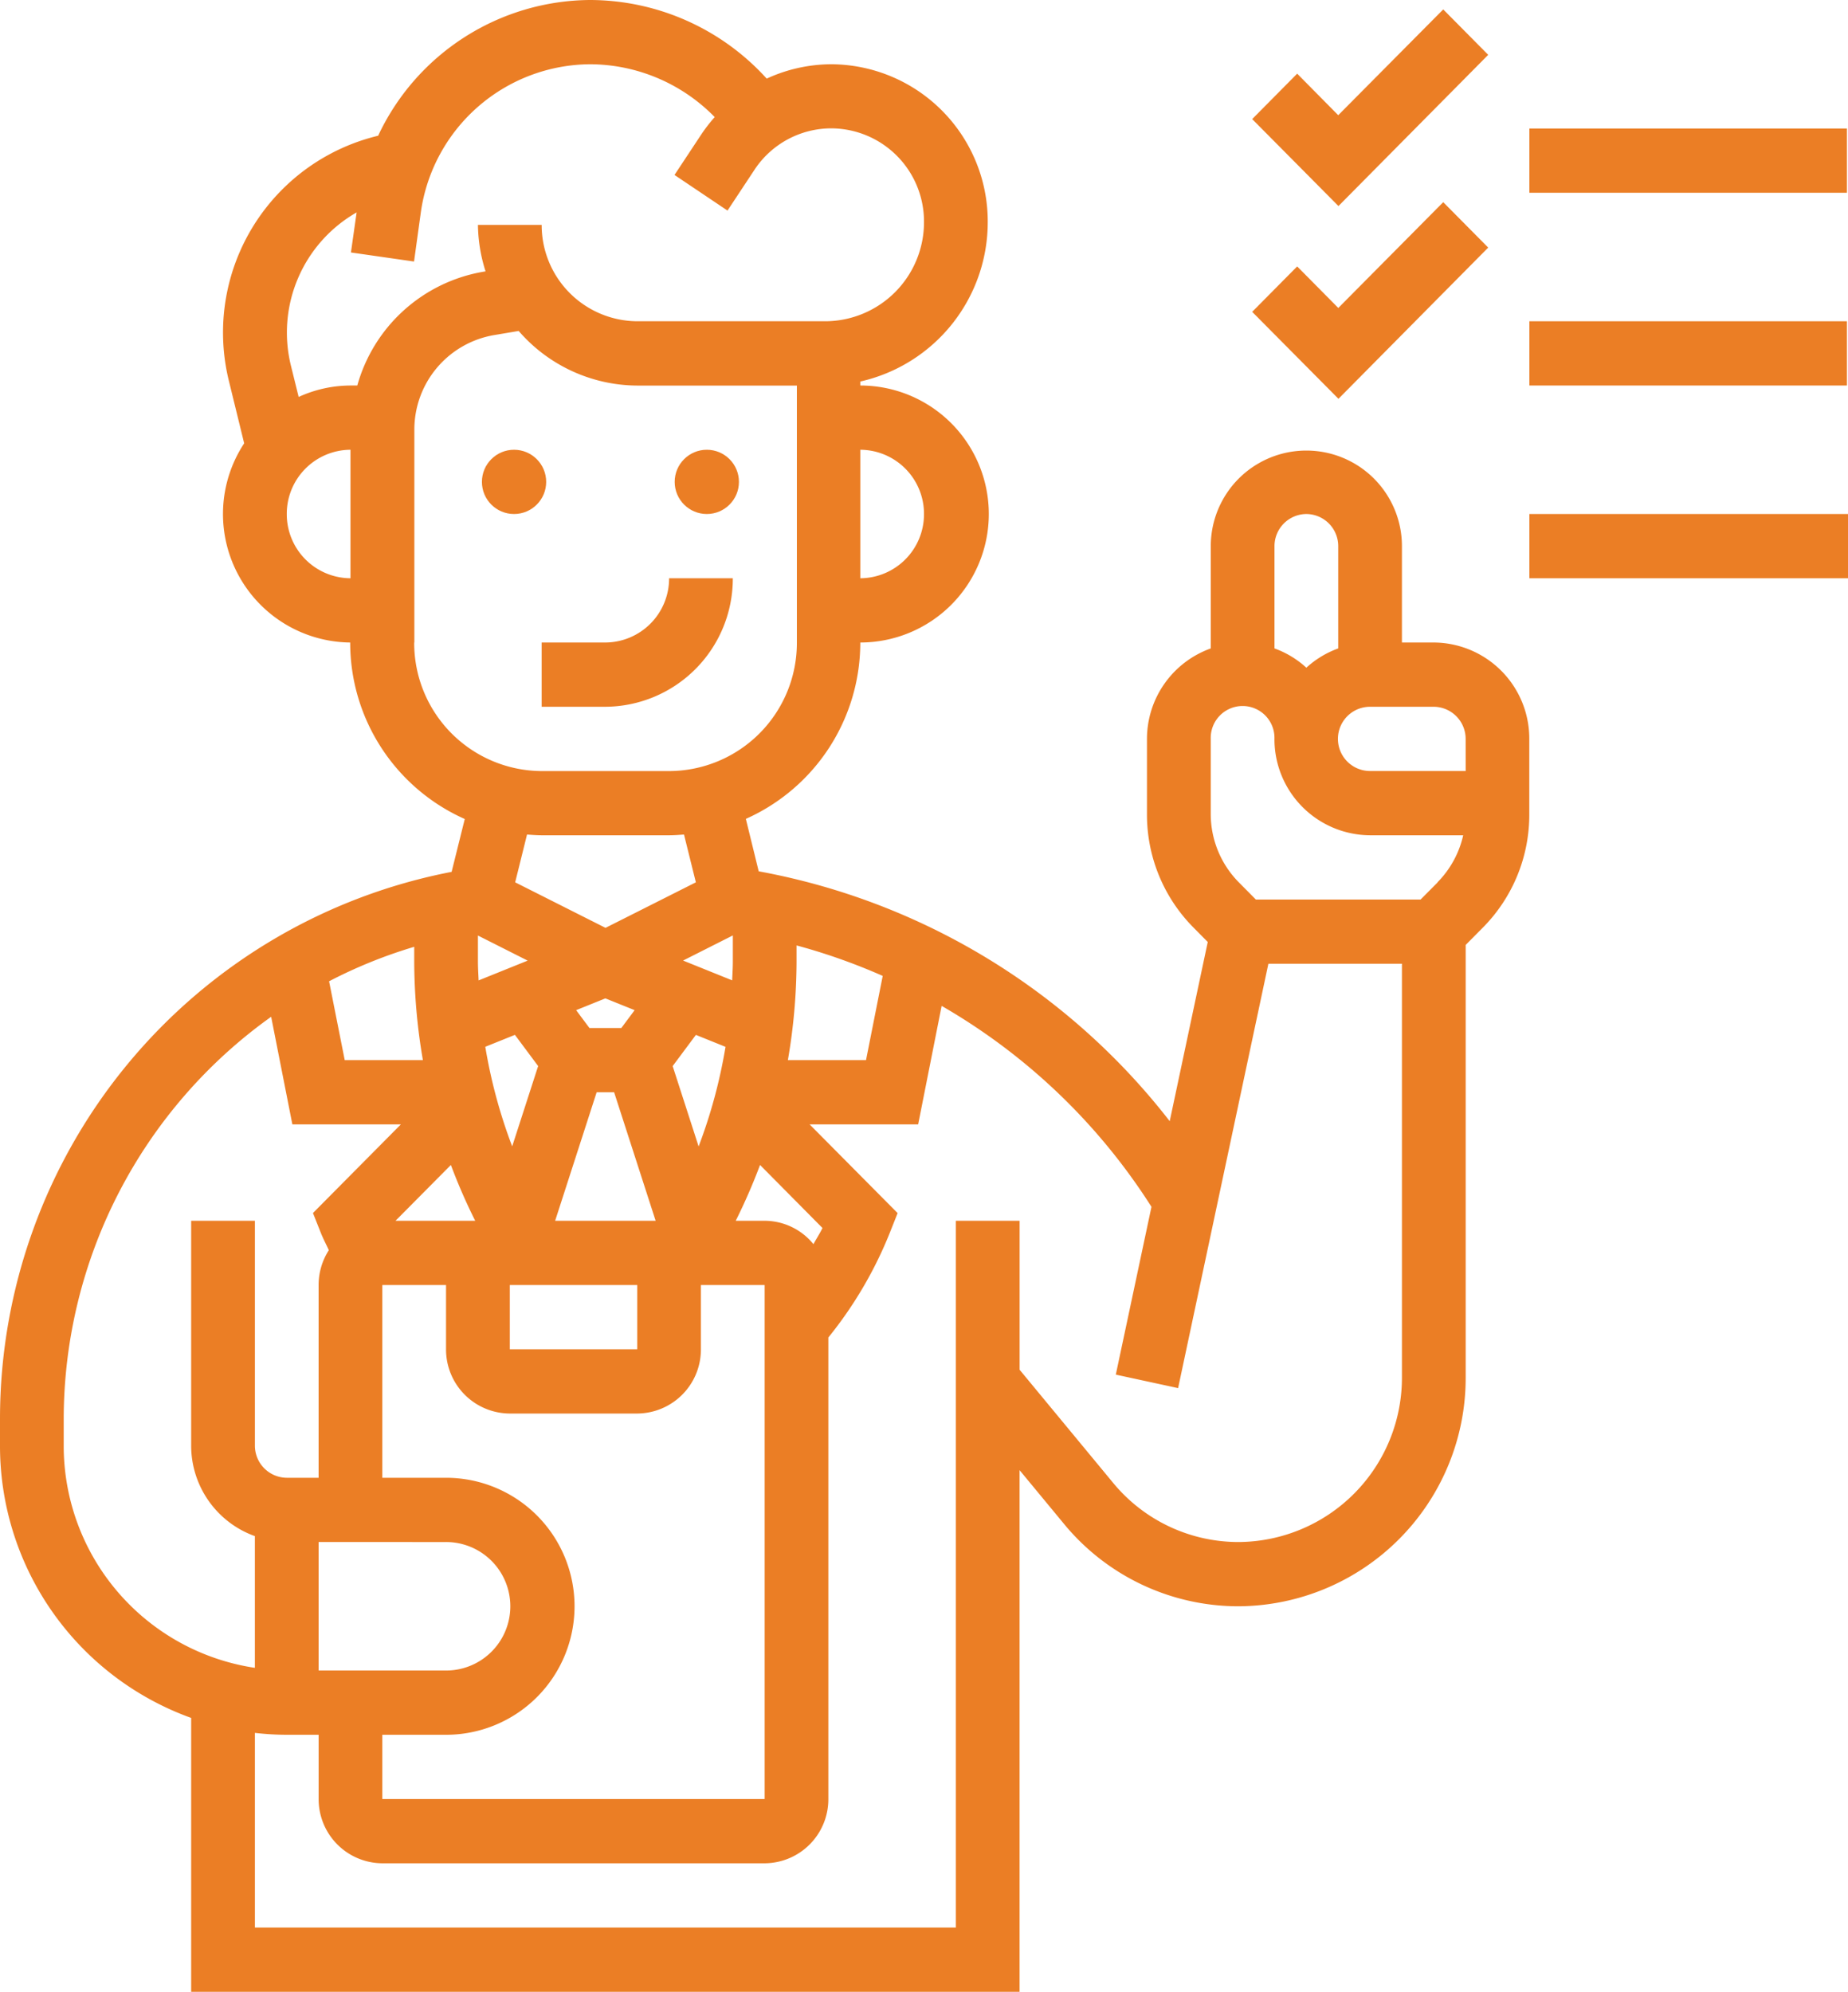 <svg id="advice" xmlns="http://www.w3.org/2000/svg" width="57.52" height="62" viewBox="0 0 57.52 62">
  <path id="Path_1339" data-name="Path 1339" d="M45.628,21h-.992V18a2.975,2.975,0,1,0-5.95,0v3.184A2.994,2.994,0,0,0,36.7,24v2.343a4.989,4.989,0,0,0,1.453,3.535l.439.444L37.408,35.9a20.98,20.98,0,0,0-12.793-7.778l-.4-1.632A6.008,6.008,0,0,0,27.777,21a4,4,0,0,0,0-8v-.124a5.086,5.086,0,0,0,3.967-4.967A4.894,4.894,0,0,0,26.876,3a4.835,4.835,0,0,0-2.012.447A7.438,7.438,0,0,0,19.363,1,7.335,7.335,0,0,0,12.77,5.225a6.3,6.3,0,0,0-4.641,7.651L8.6,14.8a4,4,0,0,0,3.3,6.2,6.008,6.008,0,0,0,3.566,5.494l-.409,1.645A17.344,17.344,0,0,0,1,45.143V46a9,9,0,0,0,5.95,8.475V63H32.735V46.763l1.382,1.672A7.03,7.03,0,0,0,39.55,51a7.108,7.108,0,0,0,7.07-7.129V30.414l.531-.536A4.989,4.989,0,0,0,48.6,26.343V24a2.991,2.991,0,0,0-2.975-3Zm-3.967-4a1,1,0,0,1,.992,1v3.184a2.959,2.959,0,0,0-.992.6,2.943,2.943,0,0,0-.992-.6V18A1,1,0,0,1,41.661,17ZM26.319,39.728A1.964,1.964,0,0,0,24.8,39H23.9a18.3,18.3,0,0,0,.757-1.737L26.6,39.225C26.516,39.4,26.41,39.559,26.319,39.728ZM18.279,39l1.292-4h.544l1.292,4Zm3.658-4.815.723-.971.922.372a16.152,16.152,0,0,1-.837,3.1Zm-1.184-1.741L20.339,33h-.992l-.414-.556.909-.367Zm-3.726.769.723.971-.808,2.5a16.152,16.152,0,0,1-.837-3.1ZM16.868,41h3.967v2H16.868ZM23.81,30.118v.811c0,.2-.013.391-.021.587L22.261,30.9Zm-7.913,1.4c-.008-.195-.021-.39-.021-.586v-.811l1.548.781ZM14.163,34H11.73l-.487-2.455a15.02,15.02,0,0,1,2.65-1.073v.457A18.231,18.231,0,0,0,14.163,34Zm1.627,5H13.311l1.723-1.737A17.8,17.8,0,0,0,15.791,39Zm-.906,10a2,2,0,0,1,0,4H10.917V49ZM12.9,55h1.983a4,4,0,0,0,0-8H12.9V41h1.983v2a1.994,1.994,0,0,0,1.983,2h3.967a1.994,1.994,0,0,0,1.983-2V41H24.8V57H12.9ZM25.793,30.929v-.5a18.661,18.661,0,0,1,2.682.949L27.955,34H25.523A18.231,18.231,0,0,0,25.793,30.929ZM29.76,17a1.994,1.994,0,0,1-1.983,2V15A1.994,1.994,0,0,1,29.76,17ZM9.926,17a1.994,1.994,0,0,1,1.983-2v4A1.994,1.994,0,0,1,9.926,17Zm2.2-4h-.212a3.9,3.9,0,0,0-1.618.356l-.239-.966A4.308,4.308,0,0,1,12.1,7.612l-.177,1.247,1.964.282L14.1,7.6A5.356,5.356,0,0,1,19.363,3a5.449,5.449,0,0,1,3.883,1.645,4.862,4.862,0,0,0-.419.541l-.833,1.26,1.65,1.109.833-1.26a2.869,2.869,0,0,1,2.4-1.3A2.9,2.9,0,0,1,29.76,7.908,3.083,3.083,0,0,1,26.694,11H20.835a2.991,2.991,0,0,1-2.975-3H15.876a4.96,4.96,0,0,0,.237,1.447l-.06.01A4.938,4.938,0,0,0,12.121,13Zm1.771,8V14.389a2.984,2.984,0,0,1,2.486-2.959l.761-.128a4.912,4.912,0,0,0,3.7,1.7h4.959v8a3.988,3.988,0,0,1-3.967,4H17.859A3.988,3.988,0,0,1,13.892,21Zm3.967,6h3.967c.155,0,.307-.012.459-.023l.369,1.488-2.812,1.417-2.812-1.417.369-1.488c.152.011.3.023.459.023ZM2.983,46v-.857A15.4,15.4,0,0,1,9.44,32.65L10.1,36h3.377l-2.736,2.759.243.612c.073.185.168.363.251.545A2,2,0,0,0,10.917,41v6H9.926a1,1,0,0,1-.992-1V39H6.95v7a2.994,2.994,0,0,0,1.983,2.816v4.1A6.987,6.987,0,0,1,2.983,46ZM39.55,49a5.056,5.056,0,0,1-3.907-1.846l-2.907-3.517V39H30.752V61H8.934V54.941A8.789,8.789,0,0,0,9.926,55h.992v2A1.994,1.994,0,0,0,12.9,59H24.8a1.994,1.994,0,0,0,1.983-2V42.633a12.647,12.647,0,0,0,1.913-3.26l.243-.612L26.2,36h3.378l.731-3.689a18.966,18.966,0,0,1,6.531,6.255l-1.11,5.223,1.939.42L40.479,31h4.157V43.871A5.114,5.114,0,0,1,39.55,49Zm6.2-20.536L45.217,29H40.089l-.531-.536a3.026,3.026,0,0,1-.873-2.121V24a.992.992,0,1,1,1.983,0,2.991,2.991,0,0,0,2.975,3h2.9a3.033,3.033,0,0,1-.8,1.464ZM46.62,25H43.644a1,1,0,0,1,0-2h1.983a1,1,0,0,1,.992,1Z" transform="translate(-1 -1)" fill="#eb7e25"/>
  <path id="Path_1340" data-name="Path 1340" d="M18,23h1.983a3.988,3.988,0,0,0,3.967-4H21.967a1.994,1.994,0,0,1-1.983,2H18Z" transform="translate(-1.141 -1)" fill="#eb7e25"/>
  <circle id="Ellipse_113" data-name="Ellipse 113" cx="1" cy="1" r="1" transform="translate(15 14)" fill="#eb7e25"/>
  <circle id="Ellipse_114" data-name="Ellipse 114" cx="1" cy="1" r="1" transform="translate(21 14)" fill="#eb7e25"/>
  <path id="Path_1341" data-name="Path 1341" d="M47.646,2.707l-1.4-1.414L42.978,4.586,41.7,3.293l-1.4,1.414,2.685,2.707Z" transform="translate(-1.325 -1)" fill="#eb7e25"/>
  <path id="Path_1342" data-name="Path 1342" d="M49,5h9.884V7H49Z" transform="translate(-1.397 -1)" fill="#eb7e25"/>
  <path id="Path_1343" data-name="Path 1343" d="M47.646,8.707l-1.4-1.414-3.266,3.293L41.7,9.293l-1.4,1.414,2.685,2.707Z" transform="translate(-1.325 -1)" fill="#eb7e25"/>
  <path id="Path_1344" data-name="Path 1344" d="M49,11h9.884v2H49Z" transform="translate(-1.397 -1)" fill="#eb7e25"/>
  <path id="Path_1346" data-name="Path 1346" d="M49,17h9.917v2H49Z" transform="translate(-1.397 -1)" fill="#eb7e25"/>
</svg>
